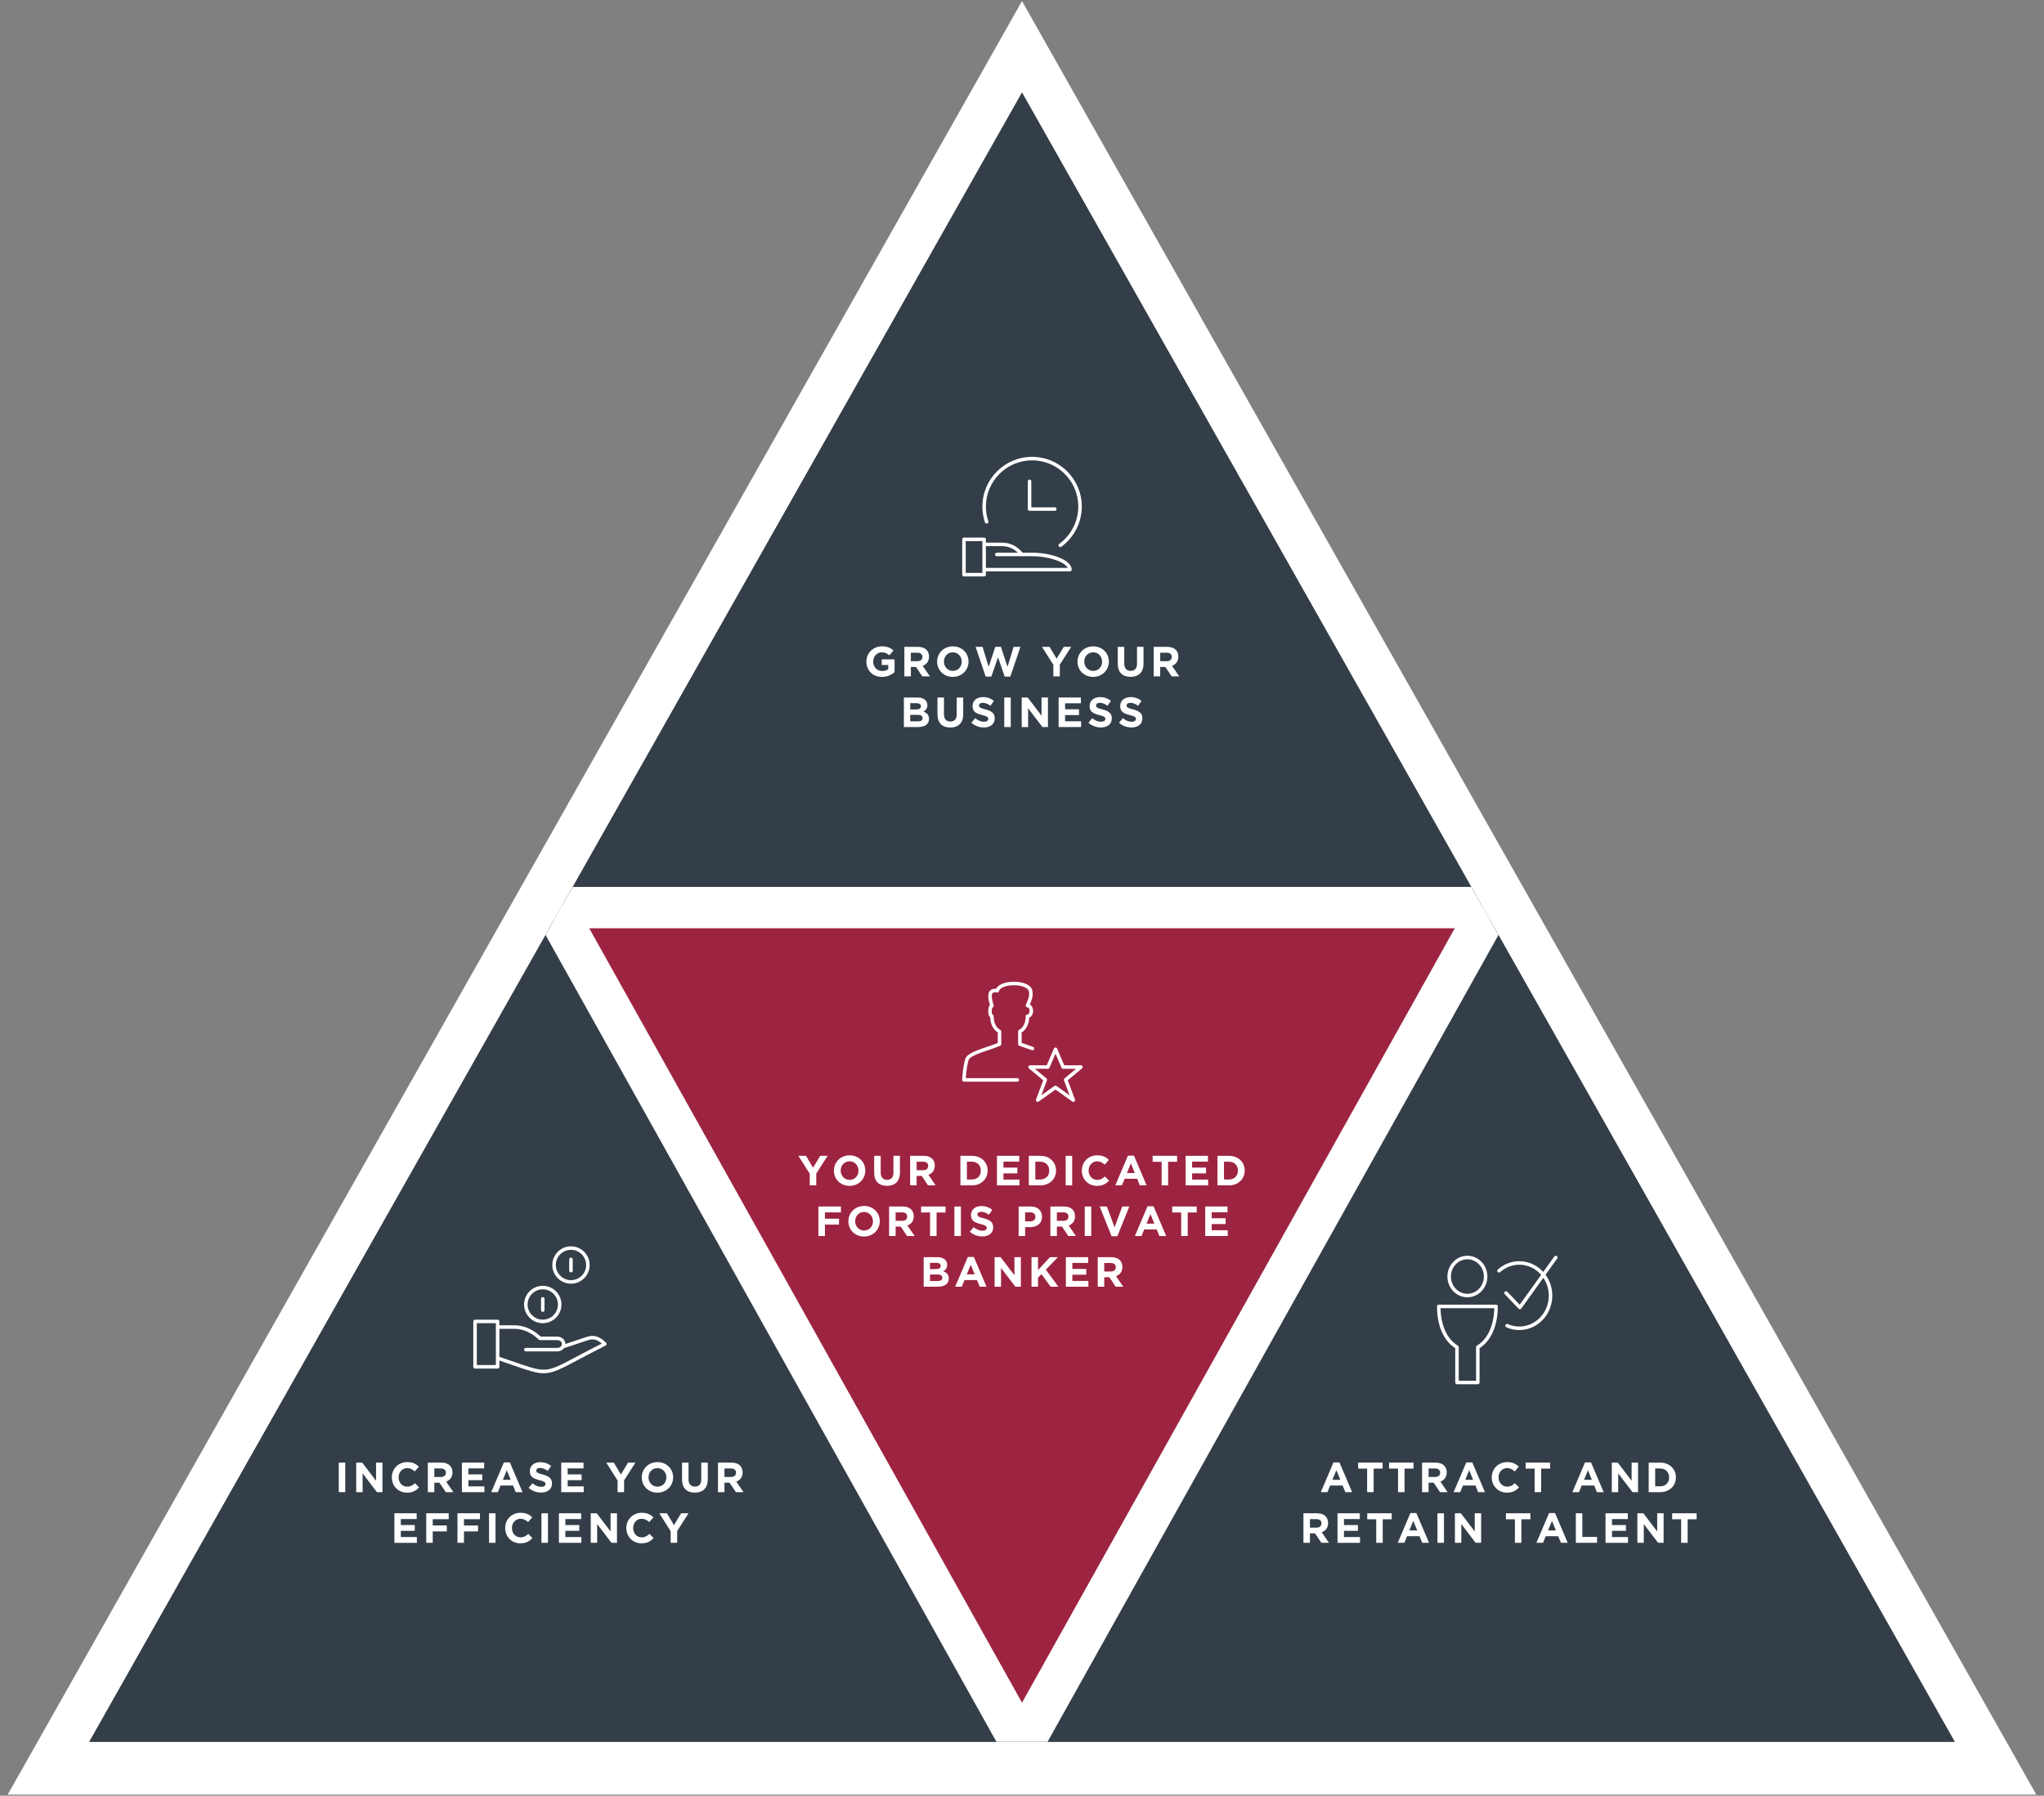 <?xml version="1.0" encoding="utf-8"?>
<!-- Generator: Adobe Illustrator 21.0.2, SVG Export Plug-In . SVG Version: 6.00 Build 0)  -->
<svg version="1.1" id="Layer_1" xmlns="http://www.w3.org/2000/svg" xmlns:xlink="http://www.w3.org/1999/xlink" x="0px" y="0px"
	 width="478px" height="420px" viewBox="0 0 478 420" style="enable-background:new 0 0 478 420;" xml:space="preserve">
<rect x="0" y="0" width="478" height="420" fill="#808080" stroke="none"/>
<style type="text/css">
	.st0{fill:#FFFFFF;}
	.st1{fill:#333E48;}
	.st2{fill:#9D2441;}
	.st3{clip-path:url(#SVGID_2_);fill:none;stroke:#FFFFFF;stroke-width:11.767;stroke-miterlimit:10;}
	.st4{fill:none;stroke:#FFFFFF;stroke-linecap:round;stroke-linejoin:round;stroke-miterlimit:10;}
	.st5{fill:none;stroke:#FFFFFF;stroke-linejoin:round;stroke-miterlimit:10;}
	.st6{clip-path:url(#SVGID_4_);}
</style>
<g>
	<path class="st0" d="M239,21.645l218.128,385.75H20.872L239,21.645z M230.938,14.515L12.809,400.266
		L1.795,419.743H20.872l436.256-0.001h19.077l-11.014-19.477L247.063,14.515L239,0.257
		L230.938,14.515z"/>
</g>
<g>
	<polygon class="st1" points="20.872,407.395 457.129,407.394 239.001,21.645 	"/>
</g>
<g>
	<polygon class="st2" points="130.212,214.032 129.936,214.52 238.999,407.395 239,407.395 
		348.065,214.519 347.788,214.031 	"/>
</g>
<g>
	<defs>
		<polygon id="SVGID_3_" points="20.872,407.395 457.129,407.394 239.001,21.645 		"/>
	</defs>
	<clipPath id="SVGID_2_">
		<use xlink:href="#SVGID_3_"  style="overflow:visible;"/>
	</clipPath>
	<g style="clip-path:url(#SVGID_2_);">
		<rect x="129.66" y="207.436" class="st0" width="218.68" height="9.684"/>
	</g>
	<g style="clip-path:url(#SVGID_2_);">
		<polygon class="st0" points="239,418.089 125.628,215.191 134.082,210.467 239,398.238 
			343.919,210.467 352.372,215.191 		"/>
	</g>
</g>
<g>
	<path class="st0" d="M206.244,158.319c-2.152,0-3.632-1.51-3.632-3.553v-0.02
		c0-1.964,1.53-3.572,3.622-3.572c1.244,0,1.994,0.335,2.714,0.947l-0.958,1.154
		c-0.533-0.444-1.007-0.701-1.806-0.701c-1.105,0-1.984,0.977-1.984,2.152v0.019
		c0,1.263,0.869,2.191,2.093,2.191c0.552,0,1.046-0.138,1.431-0.415v-0.987h-1.53v-1.313h3
		v3.001C208.484,157.825,207.508,158.319,206.244,158.319z"/>
	<path class="st0" d="M215.684,158.201l-1.48-2.211h-1.194v2.211h-1.52v-6.909h3.158
		c1.629,0,2.606,0.858,2.606,2.28v0.019c0,1.115-0.602,1.816-1.481,2.142l1.688,2.468H215.684z
		 M215.714,153.651c0-0.651-0.454-0.987-1.194-0.987h-1.51v1.984h1.54
		c0.74,0,1.164-0.395,1.164-0.977V153.651z"/>
	<path class="st0" d="M222.815,158.319c-2.132,0-3.662-1.589-3.662-3.553v-0.02
		c0-1.964,1.549-3.572,3.681-3.572c2.132,0,3.661,1.589,3.661,3.553v0.019
		C226.496,156.71,224.946,158.319,222.815,158.319z M224.907,154.746c0-1.184-0.869-2.171-2.092-2.171
		c-1.224,0-2.073,0.968-2.073,2.152v0.019c0,1.185,0.869,2.171,2.093,2.171
		c1.224,0,2.073-0.967,2.073-2.151V154.746z"/>
	<path class="st0" d="M236.271,158.25h-1.323l-1.559-4.52l-1.559,4.52h-1.323l-2.359-6.958h1.629
		l1.431,4.678l1.55-4.698h1.303l1.549,4.698l1.431-4.678h1.589L236.271,158.25z"/>
	<path class="st0" d="M247.847,155.447v2.754h-1.52v-2.724l-2.655-4.184h1.776l1.648,2.773l1.678-2.773
		h1.727L247.847,155.447z"/>
	<path class="st0" d="M255.638,158.319c-2.132,0-3.661-1.589-3.661-3.553v-0.02
		c0-1.964,1.549-3.572,3.681-3.572c2.132,0,3.661,1.589,3.661,3.553v0.019
		C259.319,156.71,257.77,158.319,255.638,158.319z M257.73,154.746c0-1.184-0.869-2.171-2.093-2.171
		c-1.224,0-2.073,0.968-2.073,2.152v0.019c0,1.185,0.869,2.171,2.093,2.171
		c1.224,0,2.073-0.967,2.073-2.151V154.746z"/>
	<path class="st0" d="M264.388,158.309c-1.856,0-2.991-1.037-2.991-3.07v-3.947h1.52v3.908
		c0,1.125,0.563,1.708,1.49,1.708c0.928,0,1.49-0.563,1.49-1.658v-3.958h1.52v3.898
		C267.417,157.283,266.243,158.309,264.388,158.309z"/>
	<path class="st0" d="M273.995,158.201l-1.48-2.211h-1.194v2.211h-1.52v-6.909h3.158
		c1.629,0,2.606,0.858,2.606,2.28v0.019c0,1.115-0.602,1.816-1.481,2.142l1.688,2.468H273.995z
		 M274.025,153.651c0-0.651-0.454-0.987-1.194-0.987h-1.51v1.984h1.54
		c0.74,0,1.164-0.395,1.164-0.977V153.651z"/>
	<path class="st0" d="M214.667,170.05h-3.287v-6.909h3.208c1.412,0,2.28,0.701,2.28,1.786v0.02
		c0,0.78-0.415,1.213-0.908,1.49c0.8,0.306,1.293,0.77,1.293,1.698v0.019
		C217.253,169.419,216.226,170.05,214.667,170.05z M215.358,165.185c0-0.454-0.355-0.711-0.997-0.711
		h-1.5v1.461h1.401c0.671,0,1.096-0.217,1.096-0.73V165.185z M215.743,167.948
		c0-0.464-0.346-0.75-1.125-0.75h-1.757v1.52h1.806c0.671,0,1.076-0.236,1.076-0.75V167.948z"/>
	<path class="st0" d="M222.221,170.159c-1.855,0-2.99-1.036-2.99-3.069v-3.948h1.52v3.909
		c0,1.125,0.563,1.707,1.49,1.707c0.927,0,1.49-0.563,1.49-1.658v-3.958h1.52v3.898
		C225.252,169.132,224.077,170.159,222.221,170.159z"/>
	<path class="st0" d="M230.092,170.149c-1.046,0-2.102-0.365-2.931-1.105l0.898-1.076
		c0.622,0.514,1.273,0.839,2.063,0.839c0.622,0,0.997-0.247,0.997-0.652v-0.019
		c0-0.385-0.237-0.583-1.391-0.878c-1.392-0.355-2.29-0.74-2.29-2.113v-0.019
		c0-1.254,1.007-2.082,2.418-2.082c1.007,0,1.865,0.316,2.566,0.878l-0.79,1.144
		c-0.612-0.424-1.214-0.681-1.796-0.681c-0.583,0-0.888,0.266-0.888,0.602v0.02
		c0,0.453,0.296,0.602,1.49,0.907c1.402,0.366,2.191,0.869,2.191,2.073v0.02
		C232.629,169.379,231.582,170.149,230.092,170.149z"/>
	<path class="st0" d="M234.853,170.05v-6.909h1.52v6.909H234.853z"/>
	<path class="st0" d="M243.777,170.05l-3.345-4.392v4.392h-1.5v-6.909h1.402l3.237,4.254v-4.254h1.5
		v6.909H243.777z"/>
	<path class="st0" d="M247.562,170.05v-6.909h5.211v1.353h-3.701v1.402h3.257v1.352h-3.257v1.451h3.751
		v1.352H247.562z"/>
	<path class="st0" d="M257.465,170.149c-1.046,0-2.102-0.365-2.931-1.105l0.898-1.076
		c0.622,0.514,1.273,0.839,2.063,0.839c0.622,0,0.997-0.247,0.997-0.652v-0.019
		c0-0.385-0.237-0.583-1.391-0.878c-1.392-0.355-2.29-0.74-2.29-2.113v-0.019
		c0-1.254,1.007-2.082,2.418-2.082c1.007,0,1.865,0.316,2.566,0.878l-0.79,1.144
		c-0.612-0.424-1.214-0.681-1.796-0.681c-0.583,0-0.888,0.266-0.888,0.602v0.02
		c0,0.453,0.296,0.602,1.49,0.907c1.402,0.366,2.191,0.869,2.191,2.073v0.02
		C260.002,169.379,258.956,170.149,257.465,170.149z"/>
	<path class="st0" d="M264.615,170.149c-1.046,0-2.102-0.365-2.931-1.105l0.898-1.076
		c0.622,0.514,1.273,0.839,2.063,0.839c0.622,0,0.997-0.247,0.997-0.652v-0.019
		c0-0.385-0.237-0.583-1.392-0.878c-1.391-0.355-2.29-0.74-2.29-2.113v-0.019
		c0-1.254,1.007-2.082,2.418-2.082c1.007,0,1.865,0.316,2.566,0.878l-0.79,1.144
		c-0.612-0.424-1.214-0.681-1.796-0.681s-0.888,0.266-0.888,0.602v0.02
		c0,0.453,0.296,0.602,1.49,0.907c1.402,0.366,2.191,0.869,2.191,2.073v0.02
		C267.151,169.379,266.105,170.149,264.615,170.149z"/>
</g>
<g>
	<path class="st0" d="M230.148,134.819h-4.721c-0.227,0-0.411-0.184-0.411-0.411v-8.261
		c0-0.227,0.184-0.411,0.411-0.411h4.721c0.227,0,0.411,0.184,0.411,0.411v0.768h3.72
		c2.674,0,4.121,1.538,4.817,2.277c0.027,0.029,0.053,0.056,0.078,0.083h2.186
		c4.935,0,9.263,1.847,9.263,3.952c0,0.227-0.184,0.411-0.411,0.411h-19.652v0.769
		C230.56,134.634,230.376,134.819,230.148,134.819z M225.839,133.996h3.898v-7.438h-3.898V133.996z
		 M230.56,132.815h19.136c-0.647-1.311-4.225-2.718-8.336-2.718h-8.261
		c-0.227,0-0.411-0.184-0.411-0.411c0-0.227,0.184-0.411,0.411-0.411h4.926
		c-0.73-0.698-1.892-1.537-3.746-1.537h-3.72V132.815z M247.938,127.969
		c-0.127,0-0.253-0.059-0.334-0.17c-0.133-0.184-0.092-0.441,0.091-0.575
		c2.796-2.031,4.466-5.302,4.466-8.751c0-5.956-4.845-10.801-10.801-10.801
		c-5.956,0-10.801,4.845-10.801,10.801c0,1.183,0.189,2.343,0.562,3.448
		c0.073,0.215-0.043,0.449-0.258,0.522c-0.216,0.07-0.449-0.043-0.521-0.258
		c-0.402-1.19-0.606-2.439-0.606-3.712c0-6.409,5.214-11.624,11.624-11.624s11.624,5.215,11.624,11.624
		c0,3.711-1.796,7.232-4.805,9.416C248.106,127.944,248.021,127.969,247.938,127.969z M246.672,119.476
		h-5.901c-0.227,0-0.411-0.184-0.411-0.411v-6.491c0-0.227,0.184-0.411,0.411-0.411
		c0.227,0,0.411,0.184,0.411,0.411v6.079h5.49c0.227,0,0.411,0.184,0.411,0.411
		C247.083,119.292,246.899,119.476,246.672,119.476z"/>
</g>
<g>
	<path class="st0" d="M250.994,257.713c-0.084,0-0.168-0.026-0.239-0.076l-3.924-2.801l-3.924,2.801
		c-0.147,0.104-0.346,0.102-0.49-0.009c-0.143-0.11-0.198-0.301-0.135-0.471l1.682-4.487
		l-3.343-2.783c-0.133-0.111-0.183-0.293-0.124-0.456c0.059-0.163,0.214-0.272,0.387-0.272h3.892
		l1.685-3.914c0.065-0.151,0.214-0.249,0.378-0.249c0,0,0,0,0.001,0
		c0.164,0,0.313,0.099,0.378,0.25l1.669,3.913h3.892c0.173,0,0.328,0.108,0.387,0.272
		c0.059,0.163,0.01,0.346-0.124,0.456l-3.343,2.783l1.682,4.487
		c0.063,0.17,0.009,0.361-0.135,0.471C251.171,257.685,251.082,257.713,250.994,257.713z
		 M246.831,253.919c0.084,0,0.168,0.026,0.239,0.076l3.066,2.188l-1.311-3.499
		c-0.061-0.164-0.012-0.349,0.122-0.46l2.694-2.243h-3.026c-0.165,0-0.314-0.098-0.379-0.25
		l-1.399-3.28l-1.413,3.28c-0.065,0.151-0.214,0.249-0.378,0.249h-3.026l2.694,2.243
		c0.135,0.112,0.184,0.297,0.122,0.46l-1.311,3.499l3.066-2.188
		C246.663,253.945,246.747,253.919,246.831,253.919z M237.911,252.996H225.421
		c-0.113,0-0.22-0.046-0.298-0.128c-0.078-0.081-0.119-0.191-0.113-0.304
		c0.006-0.129,0.162-3.176,0.736-4.909c0.408-1.226,2.525-1.942,4.975-2.773
		c0.882-0.299,1.791-0.607,2.615-0.941v-2.454c-0.528-0.325-1.692-1.295-1.779-3.545
		c-0.288-0.234-0.452-0.743-0.452-1.458c0-0.662,0.14-1.148,0.39-1.402
		c-0.01-0.035-0.02-0.072-0.031-0.111c-0.238-0.86-0.681-2.461,0.075-3.273
		c0.32-0.344,0.792-0.49,1.405-0.428c0.604-1.213,2.562-1.655,4.164-1.655
		c1.751,0,3.926,0.527,4.295,2.011c0.328,1.314-0.256,2.609-0.57,3.305l0,0
		c0.46,0.246,0.759,0.806,0.759,1.509c0,0.401-0.102,0.78-0.288,1.07
		c-0.158,0.244-0.368,0.416-0.612,0.505c-0.108,2.197-1.254,3.149-1.776,3.471v2.43
		c0.562,0.185,1.043,0.357,1.5,0.522c0.389,0.139,0.76,0.272,1.151,0.402
		c0.216,0.072,0.333,0.305,0.261,0.52c-0.072,0.216-0.304,0.334-0.52,0.261
		c-0.397-0.132-0.774-0.267-1.17-0.409c-0.524-0.188-1.081-0.387-1.759-0.604
		c-0.17-0.055-0.286-0.213-0.286-0.392v-2.974c0-0.166,0.1-0.317,0.254-0.38
		c0.059-0.026,1.53-0.692,1.53-3.188c0-0.227,0.184-0.411,0.411-0.411
		c0.084,0,0.21-0.02,0.323-0.196c0.1-0.156,0.158-0.383,0.158-0.624
		c0-0.329-0.128-0.821-0.481-0.821c-0.227,0-0.411-0.184-0.411-0.411c0-0.158,0.069-0.311,0.206-0.616
		c0.273-0.605,0.781-1.731,0.522-2.768c-0.2-0.804-1.671-1.388-3.497-1.388
		s-3.297,0.583-3.497,1.388c-0.053,0.214-0.264,0.346-0.481,0.304
		c-0.486-0.098-0.819-0.054-0.99,0.129c-0.442,0.475-0.051,1.889,0.116,2.493
		c0.084,0.301,0.117,0.428,0.117,0.542c0,0.194-0.135,0.358-0.317,0.4
		c-0.171,0.273-0.171,1.305,0,1.578c0.182,0.043,0.317,0.206,0.317,0.4
		c0,2.496,1.47,3.162,1.533,3.189c0.15,0.066,0.251,0.215,0.251,0.379v2.974
		c0,0.166-0.099,0.315-0.252,0.379c-0.916,0.387-1.936,0.732-2.922,1.066
		c-1.959,0.663-4.18,1.415-4.458,2.253c-0.417,1.258-0.604,3.357-0.667,4.258h12.051
		c0.227,0,0.411,0.184,0.411,0.411C238.322,252.812,238.138,252.996,237.911,252.996z"/>
</g>
<g>
	<path class="st0" d="M127.145,321.19c-1.732,0-3.638-0.649-7.055-1.836
		c-0.967-0.335-2.058-0.714-3.307-1.135v1.464c0,0.227-0.184,0.411-0.411,0.411h-5.278
		c-0.227,0-0.411-0.184-0.411-0.411v-10.613c0-0.227,0.184-0.411,0.411-0.411h5.278
		c0.227,0,0.411,0.184,0.411,0.411v0.908h3.547c2.988,0,5.19,1.758,6.106,2.639h3.79
		c1.304,0,1.987,0.868,1.989,1.727l5.139-1.706c1.642-0.468,2.905-0.055,4.379,1.42
		c0.094,0.093,0.137,0.227,0.115,0.357s-0.104,0.243-0.222,0.302
		c-2.688,1.344-4.794,2.464-6.486,3.364C131.116,320.223,129.259,321.19,127.145,321.19z
		 M116.784,317.351c1.361,0.456,2.541,0.865,3.577,1.226c7.319,2.543,7.319,2.542,14.395-1.222
		c1.584-0.842,3.53-1.877,5.977-3.109c-1.068-0.935-1.958-1.157-3.135-0.821l-5.695,1.892
		c-0.321,0.444-0.884,0.764-1.676,0.764h-7.257c-0.227,0-0.411-0.184-0.411-0.411
		s0.184-0.411,0.411-0.411h7.257c0.526,0,0.861-0.194,1.032-0.455
		c0.012-0.026,0.026-0.051,0.043-0.075c0.061-0.119,0.091-0.249,0.091-0.379
		c0-0.452-0.36-0.908-1.166-0.908h-3.958c-0.109,0-0.214-0.043-0.291-0.121
		c-0.757-0.757-2.824-2.519-5.647-2.519h-3.547V317.351z M111.505,319.272h4.455v-1.614
		c0-0.006,0-0.013,0-0.019v-8.157h-4.455V319.272z M126.929,309.481c-2.41,0-4.371-1.961-4.371-4.371
		s1.96-4.371,4.371-4.371c2.409,0,4.37,1.961,4.37,4.371S129.338,309.481,126.929,309.481z
		 M126.929,301.562c-1.956,0-3.548,1.592-3.548,3.548s1.592,3.548,3.548,3.548
		c1.956,0,3.547-1.592,3.547-3.548S128.884,301.562,126.929,301.562z M126.929,306.842
		c-0.227,0-0.411-0.184-0.411-0.411v-2.64c0-0.227,0.184-0.411,0.411-0.411s0.411,0.184,0.411,0.411
		v2.64C127.34,306.658,127.156,306.842,126.929,306.842z M133.526,300.243
		c-2.409,0-4.37-1.961-4.37-4.371s1.96-4.371,4.37-4.371c2.41,0,4.37,1.961,4.37,4.371
		S135.936,300.243,133.526,300.243z M133.526,292.324c-1.956,0-3.547,1.592-3.547,3.548
		s1.591,3.548,3.547,3.548c1.956,0,3.547-1.592,3.547-3.548S135.482,292.324,133.526,292.324z
		 M133.526,297.603c-0.227,0-0.411-0.184-0.411-0.411v-2.639c0-0.227,0.184-0.411,0.411-0.411
		c0.227,0,0.411,0.184,0.411,0.411v2.639C133.937,297.419,133.753,297.603,133.526,297.603z"/>
</g>
<g>
	<path class="st0" d="M345.593,323.759h-4.871c-0.227,0-0.411-0.184-0.411-0.411v-8.03
		c-2.712-1.732-4.262-5.272-4.262-9.761c0-0.227,0.184-0.411,0.411-0.411h13.395
		c0.227,0,0.411,0.184,0.411,0.411c0,4.487-1.55,8.027-4.262,9.761v8.03
		C346.004,323.575,345.82,323.759,345.593,323.759z M341.134,322.936h4.048v-7.848
		c0-0.145,0.076-0.28,0.201-0.354c2.498-1.483,3.965-4.665,4.056-8.766h-12.563
		c0.092,4.103,1.559,7.284,4.056,8.766c0.125,0.074,0.202,0.208,0.202,0.354V322.936z M343.157,303.428
		c-2.577,0-4.673-2.179-4.673-4.858c0-2.679,2.096-4.86,4.673-4.86s4.673,2.18,4.673,4.86
		C347.831,301.248,345.734,303.428,343.157,303.428z M343.157,294.533c-2.123,0-3.85,1.811-3.85,4.037
		c0,2.225,1.727,4.035,3.85,4.035s3.851-1.81,3.851-4.035
		C347.008,296.344,345.28,294.533,343.157,294.533z"/>
</g>
<g>
	<path class="st0" d="M355.294,311.086c-1.051,0-2.072-0.218-3.034-0.646
		c-0.207-0.092-0.301-0.336-0.208-0.543c0.092-0.208,0.335-0.301,0.543-0.209
		c0.856,0.382,1.764,0.575,2.699,0.575c3.802,0,6.894-3.243,6.894-7.229
		c0-1.553-0.47-2.994-1.267-4.172l-5.156,7.182c-0.072,0.099-0.183,0.162-0.305,0.17
		c-0.119,0.012-0.241-0.038-0.326-0.126l-3.241-3.39c-0.157-0.165-0.151-0.425,0.013-0.582
		c0.165-0.157,0.425-0.15,0.582,0.013l2.899,3.031l5.012-6.981c-1.262-1.458-3.083-2.374-5.104-2.374
		c-1.639,0-3.227,0.613-4.473,1.727c-0.169,0.15-0.429,0.137-0.581-0.033
		c-0.151-0.17-0.137-0.429,0.033-0.581c1.397-1.248,3.18-1.936,5.021-1.936
		c2.2,0,4.188,0.966,5.595,2.512l2.594-3.614c0.133-0.184,0.389-0.227,0.574-0.094
		c0.185,0.133,0.227,0.39,0.094,0.575l-2.723,3.793c0.993,1.355,1.583,3.047,1.583,4.88
		C363.011,307.474,359.549,311.086,355.294,311.086z"/>
</g>
<g>
	<path class="st0" d="M79.224,349v-6.909h1.52v6.909H79.224z"/>
	<path class="st0" d="M88.148,349l-3.345-4.392v4.392h-1.5v-6.909h1.402l3.237,4.254v-4.254h1.5
		v6.909H88.148z"/>
	<path class="st0" d="M95.171,349.118c-2.033,0-3.543-1.569-3.543-3.553v-0.019
		c0-1.964,1.48-3.573,3.602-3.573c1.303,0,2.083,0.434,2.724,1.066l-0.967,1.115
		c-0.533-0.484-1.076-0.78-1.766-0.78c-1.165,0-2.004,0.967-2.004,2.151v0.02
		c0,1.184,0.819,2.171,2.004,2.171c0.79,0,1.273-0.316,1.816-0.809l0.967,0.977
		C97.293,348.644,96.503,349.118,95.171,349.118z"/>
	<path class="st0" d="M104.245,349l-1.48-2.211h-1.194v2.211h-1.52v-6.909h3.158
		c1.629,0,2.606,0.859,2.606,2.28v0.02c0,1.115-0.602,1.815-1.481,2.142l1.688,2.467H104.245z
		 M104.274,344.449c0-0.651-0.454-0.987-1.194-0.987h-1.51v1.984h1.54
		c0.74,0,1.164-0.395,1.164-0.977V344.449z"/>
	<path class="st0" d="M108.019,349v-6.909h5.211v1.353h-3.701v1.402h3.257v1.352h-3.257v1.451h3.751
		v1.353H108.019z"/>
	<path class="st0" d="M120.607,349l-0.632-1.549h-2.921l-0.632,1.549H114.873l2.961-6.958h1.402
		l2.961,6.958H120.607z M118.515,343.868l-0.918,2.241h1.835L118.515,343.868z"/>
	<path class="st0" d="M126.553,349.098c-1.046,0-2.102-0.366-2.931-1.106l0.898-1.075
		c0.622,0.513,1.273,0.839,2.063,0.839c0.622,0,0.997-0.247,0.997-0.652v-0.02
		c0-0.385-0.237-0.582-1.391-0.878c-1.392-0.355-2.29-0.74-2.29-2.112v-0.019
		c0-1.254,1.007-2.083,2.418-2.083c1.007,0,1.865,0.316,2.566,0.878l-0.79,1.145
		c-0.612-0.424-1.214-0.681-1.796-0.681c-0.583,0-0.888,0.266-0.888,0.602v0.019
		c0,0.454,0.296,0.602,1.49,0.908c1.402,0.366,2.191,0.869,2.191,2.073v0.02
		C129.09,348.328,128.043,349.098,126.553,349.098z"/>
	<path class="st0" d="M131.245,349v-6.909h5.211v1.353h-3.701v1.402h3.257v1.352h-3.257v1.451h3.751
		v1.353H131.245z"/>
	<path class="st0" d="M145.947,346.246v2.753h-1.52v-2.724l-2.655-4.184h1.776l1.648,2.773l1.678-2.773
		h1.727L145.947,346.246z"/>
	<path class="st0" d="M153.738,349.118c-2.132,0-3.661-1.589-3.661-3.553v-0.019
		c0-1.964,1.549-3.573,3.681-3.573c2.132,0,3.661,1.589,3.661,3.553v0.02
		C157.419,347.51,155.87,349.118,153.738,349.118z M155.83,345.546c0-1.185-0.869-2.171-2.093-2.171
		c-1.224,0-2.073,0.967-2.073,2.151v0.02c0,1.184,0.869,2.171,2.093,2.171
		c1.224,0,2.073-0.967,2.073-2.151V345.546z"/>
	<path class="st0" d="M162.487,349.108c-1.855,0-2.99-1.036-2.99-3.069v-3.948h1.52v3.908
		c0,1.126,0.563,1.708,1.49,1.708c0.927,0,1.49-0.563,1.49-1.658v-3.958h1.52v3.898
		C165.517,348.082,164.342,349.108,162.487,349.108z"/>
	<path class="st0" d="M172.095,349l-1.48-2.211h-1.194v2.211h-1.52v-6.909h3.158
		c1.629,0,2.606,0.859,2.606,2.28v0.02c0,1.115-0.602,1.815-1.481,2.142l1.688,2.467H172.095z
		 M172.124,344.449c0-0.651-0.454-0.987-1.194-0.987h-1.51v1.984h1.54
		c0.74,0,1.164-0.395,1.164-0.977V344.449z"/>
	<path class="st0" d="M92.229,360.85v-6.909h5.211v1.353H93.739v1.402h3.257v1.352H93.739v1.451h3.751
		v1.353H92.229z"/>
	<path class="st0" d="M101.195,355.322v1.471h3.296v1.382h-3.296v2.674h-1.52v-6.909h5.261v1.381H101.195z
		"/>
	<path class="st0" d="M108.503,355.322v1.471h3.296v1.382h-3.296v2.674h-1.52v-6.909h5.261v1.381H108.503z
		"/>
	<path class="st0" d="M114.359,360.85v-6.909h1.52v6.909H114.359z"/>
	<path class="st0" d="M121.675,360.968c-2.033,0-3.543-1.569-3.543-3.553v-0.019
		c0-1.964,1.48-3.573,3.602-3.573c1.303,0,2.083,0.434,2.724,1.066l-0.967,1.115
		c-0.533-0.484-1.076-0.78-1.766-0.78c-1.165,0-2.004,0.967-2.004,2.151v0.02
		c0,1.184,0.819,2.171,2.004,2.171c0.79,0,1.273-0.316,1.816-0.809l0.967,0.977
		C123.797,360.495,123.007,360.968,121.675,360.968z"/>
	<path class="st0" d="M126.624,360.85v-6.909h1.52v6.909H126.624z"/>
	<path class="st0" d="M130.702,360.85v-6.909h5.211v1.353h-3.701v1.402h3.257v1.352h-3.257v1.451h3.751
		v1.353H130.702z"/>
	<path class="st0" d="M142.993,360.85l-3.345-4.392v4.392h-1.5v-6.909h1.402l3.237,4.254v-4.254h1.5
		v6.909H142.993z"/>
	<path class="st0" d="M150.015,360.968c-2.033,0-3.543-1.569-3.543-3.553v-0.019
		c0-1.964,1.48-3.573,3.602-3.573c1.303,0,2.083,0.434,2.724,1.066l-0.967,1.115
		c-0.533-0.484-1.076-0.78-1.766-0.78c-1.165,0-2.004,0.967-2.004,2.151v0.02
		c0,1.184,0.819,2.171,2.004,2.171c0.79,0,1.273-0.316,1.816-0.809l0.967,0.977
		C152.137,360.495,151.348,360.968,150.015,360.968z"/>
	<path class="st0" d="M158.359,358.097v2.753h-1.52v-2.724l-2.655-4.184h1.776l1.648,2.773l1.678-2.773
		h1.727L158.359,358.097z"/>
</g>
<g>
	<path class="st0" d="M190.884,274.492v2.753h-1.52v-2.724l-2.655-4.184h1.776l1.648,2.773l1.678-2.773
		h1.727L190.884,274.492z"/>
	<path class="st0" d="M198.674,277.363c-2.132,0-3.661-1.589-3.661-3.553v-0.019
		c0-1.964,1.549-3.573,3.681-3.573c2.132,0,3.661,1.589,3.661,3.553v0.02
		C202.356,275.755,200.806,277.363,198.674,277.363z M200.767,273.791c0-1.185-0.869-2.171-2.093-2.171
		c-1.224,0-2.073,0.967-2.073,2.151v0.02c0,1.184,0.869,2.171,2.093,2.171
		c1.224,0,2.073-0.967,2.073-2.151V273.791z"/>
	<path class="st0" d="M207.424,277.353c-1.856,0-2.991-1.036-2.991-3.069V270.336h1.52v3.908
		c0,1.126,0.563,1.708,1.49,1.708s1.49-0.563,1.49-1.658V270.336h1.52v3.898
		C210.454,276.327,209.28,277.353,207.424,277.353z"/>
	<path class="st0" d="M217.031,277.245l-1.48-2.211h-1.194v2.211h-1.52V270.336h3.158
		c1.629,0,2.606,0.859,2.606,2.28v0.02c0,1.115-0.602,1.815-1.481,2.142l1.688,2.467H217.031z
		 M217.061,272.695c0-0.651-0.454-0.987-1.194-0.987h-1.51v1.984h1.54
		c0.74,0,1.164-0.395,1.164-0.977V272.695z"/>
	<path class="st0" d="M227.292,277.245h-2.695V270.336h2.695c2.171,0,3.671,1.491,3.671,3.435v0.02
		C230.963,275.735,229.463,277.245,227.292,277.245z M229.375,273.791c0-1.224-0.839-2.083-2.083-2.083
		h-1.175v4.165h1.175c1.244,0,2.083-0.839,2.083-2.063V273.791z"/>
	<path class="st0" d="M233.149,277.245V270.336h5.211v1.353h-3.701v1.402h3.257v1.352h-3.257v1.451h3.751
		v1.352H233.149z"/>
	<path class="st0" d="M243.289,277.245h-2.695V270.336h2.695c2.171,0,3.671,1.491,3.671,3.435v0.02
		C246.961,275.735,245.461,277.245,243.289,277.245z M245.371,273.791c0-1.224-0.839-2.083-2.082-2.083
		h-1.175v4.165h1.175c1.244,0,2.082-0.839,2.082-2.063V273.791z"/>
	<path class="st0" d="M249.215,277.245V270.336h1.52v6.909H249.215z"/>
	<path class="st0" d="M256.531,277.363c-2.033,0-3.543-1.569-3.543-3.553v-0.019
		c0-1.964,1.48-3.573,3.602-3.573c1.303,0,2.083,0.434,2.724,1.066l-0.967,1.115
		c-0.533-0.484-1.076-0.78-1.766-0.78c-1.165,0-2.004,0.967-2.004,2.151v0.02
		c0,1.184,0.819,2.171,2.004,2.171c0.79,0,1.273-0.316,1.816-0.809l0.967,0.977
		C258.653,276.89,257.863,277.363,256.531,277.363z"/>
	<path class="st0" d="M266.553,277.245l-0.632-1.549h-2.921l-0.632,1.549h-1.55l2.961-6.958h1.402
		l2.961,6.958H266.553z M264.461,272.113l-0.918,2.241h1.835L264.461,272.113z"/>
	<path class="st0" d="M273.17,271.738v5.507h-1.52v-5.507h-2.102V270.336h5.724v1.402H273.17z"/>
	<path class="st0" d="M277.27,277.245V270.336h5.211v1.353h-3.701v1.402h3.257v1.352h-3.257v1.451h3.75
		v1.352H277.27z"/>
	<path class="st0" d="M287.41,277.245h-2.695V270.336h2.695c2.171,0,3.671,1.491,3.671,3.435v0.02
		C291.082,275.735,289.582,277.245,287.41,277.245z M289.493,273.791c0-1.224-0.839-2.083-2.083-2.083
		h-1.175v4.165h1.175c1.244,0,2.083-0.839,2.083-2.063V273.791z"/>
	<path class="st0" d="M192.914,283.568v1.471h3.296v1.382h-3.296v2.674h-1.52v-6.909h5.261v1.381H192.914z
		"/>
	<path class="st0" d="M202.057,289.213c-2.132,0-3.661-1.589-3.661-3.553v-0.019
		c0-1.964,1.549-3.573,3.681-3.573c2.132,0,3.661,1.589,3.661,3.553v0.02
		C205.738,287.605,204.189,289.213,202.057,289.213z M204.15,285.641c0-1.185-0.869-2.171-2.093-2.171
		c-1.224,0-2.073,0.967-2.073,2.151v0.02c0,1.184,0.869,2.171,2.093,2.171
		c1.224,0,2.073-0.967,2.073-2.151V285.641z"/>
	<path class="st0" d="M212.119,289.095l-1.48-2.211h-1.194v2.211h-1.52v-6.909h3.158
		c1.629,0,2.606,0.859,2.606,2.28v0.02c0,1.115-0.602,1.815-1.481,2.142l1.688,2.467H212.119z
		 M212.149,284.545c0-0.651-0.454-0.987-1.194-0.987h-1.51v1.984h1.54
		c0.74,0,1.164-0.395,1.164-0.977V284.545z"/>
	<path class="st0" d="M219.022,283.588v5.507h-1.52v-5.507h-2.102v-1.402h5.724v1.402H219.022z"/>
	<path class="st0" d="M223.191,289.095v-6.909h1.52v6.909H223.191z"/>
	<path class="st0" d="M229.727,289.194c-1.046,0-2.102-0.366-2.931-1.106l0.898-1.075
		c0.622,0.513,1.273,0.839,2.063,0.839c0.622,0,0.997-0.247,0.997-0.652v-0.02
		c0-0.385-0.237-0.582-1.392-0.878c-1.391-0.355-2.29-0.74-2.29-2.112v-0.019
		c0-1.254,1.007-2.083,2.418-2.083c1.007,0,1.865,0.316,2.566,0.878l-0.79,1.145
		c-0.612-0.424-1.214-0.681-1.796-0.681c-0.582,0-0.888,0.266-0.888,0.602v0.019
		c0,0.454,0.296,0.602,1.49,0.908c1.402,0.366,2.191,0.869,2.191,2.073v0.02
		C232.264,288.424,231.217,289.194,229.727,289.194z"/>
	<path class="st0" d="M240.886,287.022h-1.155v2.073h-1.52v-6.909h2.823c1.648,0,2.645,0.977,2.645,2.388
		v0.02C243.679,286.193,242.435,287.022,240.886,287.022z M242.139,284.604
		c0-0.681-0.474-1.046-1.234-1.046h-1.174v2.112h1.204c0.76,0,1.204-0.454,1.204-1.046V284.604z"/>
	<path class="st0" d="M249.832,289.095l-1.48-2.211h-1.194v2.211h-1.52v-6.909h3.158
		c1.629,0,2.606,0.859,2.606,2.28v0.02c0,1.115-0.602,1.815-1.481,2.142l1.688,2.467H249.832z
		 M249.861,284.545c0-0.651-0.454-0.987-1.194-0.987h-1.51v1.984h1.54
		c0.74,0,1.164-0.395,1.164-0.977V284.545z"/>
	<path class="st0" d="M253.675,289.095v-6.909h1.52v6.909H253.675z"/>
	<path class="st0" d="M261.296,289.144h-1.342l-2.793-6.958h1.678l1.806,4.866l1.806-4.866h1.638
		L261.296,289.144z"/>
	<path class="st0" d="M271.131,289.095l-0.632-1.549H267.578l-0.632,1.549h-1.549l2.961-6.958h1.402
		l2.961,6.958H271.131z M269.039,283.963l-0.918,2.24h1.835L269.039,283.963z"/>
	<path class="st0" d="M277.749,283.588v5.507h-1.52v-5.507h-2.102v-1.402h5.724v1.402H277.749z"/>
	<path class="st0" d="M281.848,289.095v-6.909h5.211v1.353h-3.701v1.402h3.257v1.352h-3.257v1.451h3.751
		v1.353H281.848z"/>
	<path class="st0" d="M219.294,300.944h-3.287v-6.909h3.208c1.412,0,2.28,0.701,2.28,1.786v0.02
		c0,0.78-0.415,1.213-0.908,1.49c0.8,0.306,1.293,0.77,1.293,1.697v0.02
		C221.88,300.313,220.853,300.944,219.294,300.944z M219.985,296.078c0-0.454-0.355-0.71-0.997-0.71
		h-1.5v1.461h1.401c0.671,0,1.096-0.217,1.096-0.731V296.078z M220.37,298.842
		c0-0.464-0.346-0.75-1.125-0.75h-1.757v1.52h1.806c0.671,0,1.076-0.237,1.076-0.75V298.842z"/>
	<path class="st0" d="M229.108,300.944l-0.632-1.549h-2.921l-0.632,1.549h-1.549l2.961-6.958h1.402
		l2.961,6.958H229.108z M227.015,295.812l-0.918,2.241h1.835L227.015,295.812z"/>
	<path class="st0" d="M237.442,300.944l-3.345-4.392v4.392h-1.5v-6.909h1.402l3.237,4.254v-4.254h1.5
		v6.909H237.442z"/>
	<path class="st0" d="M245.688,300.944l-2.142-2.941l-0.799,0.829v2.112h-1.52v-6.909h1.52v3.02
		l2.803-3.02h1.835l-2.813,2.932l2.941,3.977H245.688z"/>
	<path class="st0" d="M249.265,300.944v-6.909h5.211v1.353h-3.701v1.402h3.257v1.352h-3.257v1.451h3.751
		v1.353H249.265z"/>
	<path class="st0" d="M260.906,300.944l-1.48-2.211h-1.194v2.211H256.711v-6.909h3.158
		c1.629,0,2.606,0.859,2.606,2.28v0.02c0,1.115-0.602,1.815-1.481,2.142l1.688,2.467H260.906z
		 M260.935,296.394c0-0.651-0.454-0.987-1.194-0.987h-1.51v1.984h1.54
		c0.74,0,1.164-0.395,1.164-0.977V296.394z"/>
</g>
<g>
	<path class="st0" d="M314.613,349l-0.632-1.549h-2.921l-0.632,1.549h-1.55l2.961-6.958h1.402
		l2.961,6.958H314.613z M312.521,343.868l-0.918,2.241h1.835L312.521,343.868z"/>
	<path class="st0" d="M321.231,343.492v5.507h-1.52v-5.507h-2.102v-1.402h5.724v1.402H321.231z"/>
	<path class="st0" d="M328.459,343.492v5.507h-1.52v-5.507h-2.102v-1.402h5.724v1.402H328.459z"/>
	<path class="st0" d="M336.753,349l-1.48-2.211h-1.194v2.211h-1.52v-6.909h3.158
		c1.629,0,2.606,0.859,2.606,2.28v0.02c0,1.115-0.602,1.815-1.481,2.142l1.688,2.467H336.753z
		 M336.783,344.449c0-0.651-0.454-0.987-1.194-0.987h-1.51v1.984h1.54
		c0.74,0,1.164-0.395,1.164-0.977V344.449z"/>
	<path class="st0" d="M345.67,349l-0.632-1.549h-2.921l-0.632,1.549h-1.549l2.961-6.958h1.402
		l2.961,6.958H345.67z M343.577,343.868l-0.918,2.241h1.835L343.577,343.868z"/>
	<path class="st0" d="M352.396,349.118c-2.033,0-3.543-1.569-3.543-3.553v-0.019
		c0-1.964,1.48-3.573,3.602-3.573c1.303,0,2.083,0.434,2.724,1.066l-0.967,1.115
		c-0.533-0.484-1.076-0.78-1.766-0.78c-1.165,0-2.004,0.967-2.004,2.151v0.02
		c0,1.184,0.819,2.171,2.004,2.171c0.79,0,1.273-0.316,1.816-0.809l0.967,0.977
		C354.518,348.644,353.728,349.118,352.396,349.118z"/>
	<path class="st0" d="M360.404,343.492v5.507h-1.52v-5.507h-2.102v-1.402h5.724v1.402H360.404z"/>
	<path class="st0" d="M373.438,349l-0.632-1.549h-2.921l-0.632,1.549h-1.55l2.961-6.958h1.402
		l2.961,6.958H373.438z M371.346,343.868l-0.918,2.241h1.835L371.346,343.868z"/>
	<path class="st0" d="M381.772,349l-3.345-4.392v4.392h-1.5v-6.909h1.402l3.237,4.254v-4.254h1.5
		v6.909H381.772z"/>
	<path class="st0" d="M388.252,349h-2.695v-6.909h2.695c2.171,0,3.671,1.491,3.671,3.435v0.02
		C391.923,347.49,390.423,349,388.252,349z M390.334,345.546c0-1.224-0.839-2.083-2.083-2.083
		h-1.175v4.165h1.175c1.244,0,2.083-0.839,2.083-2.063V345.546z"/>
	<path class="st0" d="M309.01,360.85l-1.48-2.211h-1.194v2.211h-1.52v-6.909h3.158
		c1.629,0,2.606,0.859,2.606,2.28v0.02c0,1.115-0.602,1.815-1.481,2.142l1.688,2.467H309.01z
		 M309.039,356.3c0-0.651-0.454-0.987-1.194-0.987h-1.51v1.984h1.54
		c0.74,0,1.164-0.395,1.164-0.977V356.3z"/>
	<path class="st0" d="M312.784,360.85v-6.909h5.211v1.353h-3.701v1.402h3.257v1.352h-3.257v1.451h3.751
		v1.353H312.784z"/>
	<path class="st0" d="M323.359,355.343v5.507h-1.52v-5.507h-2.102v-1.402h5.724v1.402H323.359z"/>
	<path class="st0" d="M332.6,360.85l-0.632-1.549h-2.921l-0.632,1.549h-1.55l2.961-6.958h1.402
		l2.961,6.958H332.6z M330.508,355.718l-0.918,2.24h1.835L330.508,355.718z"/>
	<path class="st0" d="M336.158,360.85v-6.909h1.52v6.909H336.158z"/>
	<path class="st0" d="M345.082,360.85l-3.345-4.392v4.392h-1.5v-6.909h1.402l3.237,4.254v-4.254h1.5
		v6.909H345.082z"/>
	<path class="st0" d="M355.788,355.343v5.507h-1.52v-5.507h-2.102v-1.402h5.724v1.402H355.788z"/>
	<path class="st0" d="M365.029,360.85l-0.632-1.549h-2.921l-0.632,1.549h-1.549l2.961-6.958h1.402
		l2.961,6.958H365.029z M362.937,355.718l-0.918,2.24h1.835L362.937,355.718z"/>
	<path class="st0" d="M368.518,360.85v-6.909h1.52v5.527h3.444v1.381H368.518z"/>
	<path class="st0" d="M375.46,360.85v-6.909h5.211v1.353h-3.701v1.402h3.257v1.352h-3.257v1.451h3.751
		v1.353H375.46z"/>
	<path class="st0" d="M387.751,360.85l-3.345-4.392v4.392h-1.5v-6.909h1.402l3.237,4.254v-4.254h1.5
		v6.909H387.751z"/>
	<path class="st0" d="M394.665,355.343v5.507h-1.52v-5.507h-2.102v-1.402h5.724v1.402H394.665z"/>
</g>
</svg>
